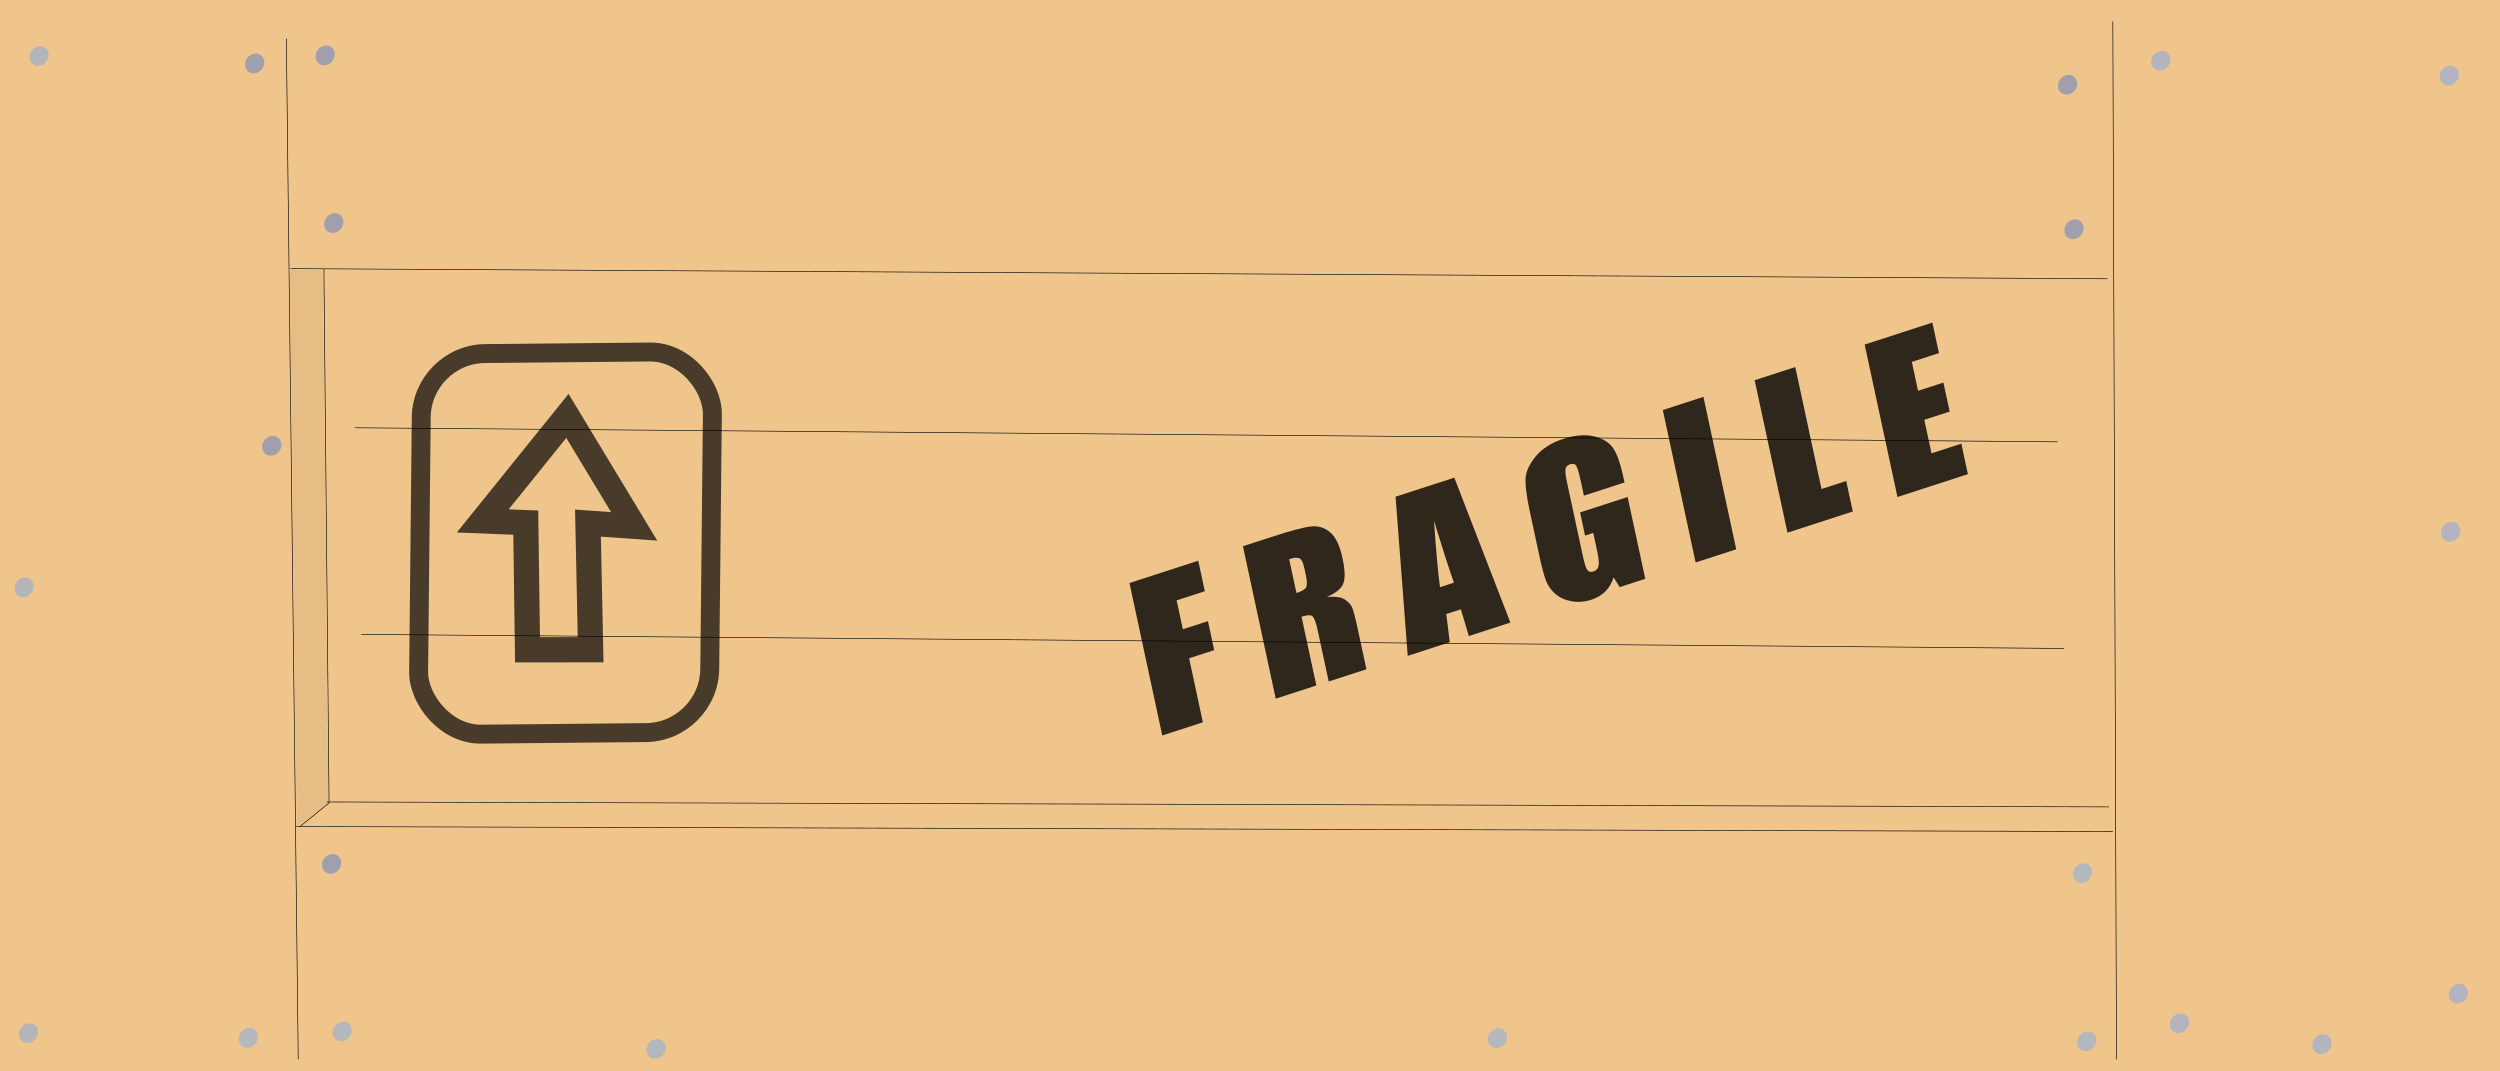 <?xml version="1.0" encoding="UTF-8" standalone="no"?>
<!-- Created with Inkscape (http://www.inkscape.org/) -->
<svg
   xmlns:dc="http://purl.org/dc/elements/1.1/"
   xmlns:cc="http://creativecommons.org/ns#"
   xmlns:rdf="http://www.w3.org/1999/02/22-rdf-syntax-ns#"
   xmlns:svg="http://www.w3.org/2000/svg"
   xmlns="http://www.w3.org/2000/svg"
   xmlns:sodipodi="http://sodipodi.sourceforge.net/DTD/sodipodi-0.dtd"
   xmlns:inkscape="http://www.inkscape.org/namespaces/inkscape"
   sodipodi:docname="wood_crate_2d.svg"
   inkscape:version="0.46"
   version="1.0"
   id="svg6686"
   height="169.809"
   width="396.222"
   sodipodi:version="0.32"
   inkscape:output_extension="org.inkscape.output.svg.inkscape">
  <defs
     id="defs6688">
    <inkscape:perspective
       sodipodi:type="inkscape:persp3d"
       inkscape:vp_x="0 : 526.18109 : 1"
       inkscape:vp_y="0 : 1000 : 0"
       inkscape:vp_z="744.09448 : 526.18109 : 1"
       inkscape:persp3d-origin="372.04724 : 350.78739 : 1"
       id="perspective6694" />
    <inkscape:perspective
       id="perspective7237"
       inkscape:persp3d-origin="0.5 : 0.33333333 : 1"
       inkscape:vp_z="1 : 0.5 : 1"
       inkscape:vp_y="0 : 1000 : 0"
       inkscape:vp_x="0 : 0.5 : 1"
       sodipodi:type="inkscape:persp3d" />
    <inkscape:perspective
       id="perspective7261"
       inkscape:persp3d-origin="0.5 : 0.33333333 : 1"
       inkscape:vp_z="1 : 0.5 : 1"
       inkscape:vp_y="0 : 1000 : 0"
       inkscape:vp_x="0 : 0.5 : 1"
       sodipodi:type="inkscape:persp3d" />
    <inkscape:perspective
       id="perspective7300"
       inkscape:persp3d-origin="0.5 : 0.33333333 : 1"
       inkscape:vp_z="1 : 0.5 : 1"
       inkscape:vp_y="0 : 1000 : 0"
       inkscape:vp_x="0 : 0.5 : 1"
       sodipodi:type="inkscape:persp3d" />
    <inkscape:perspective
       id="perspective7324"
       inkscape:persp3d-origin="0.5 : 0.33333333 : 1"
       inkscape:vp_z="1 : 0.5 : 1"
       inkscape:vp_y="0 : 1000 : 0"
       inkscape:vp_x="0 : 0.5 : 1"
       sodipodi:type="inkscape:persp3d" />
    <inkscape:perspective
       id="perspective7348"
       inkscape:persp3d-origin="0.5 : 0.33333333 : 1"
       inkscape:vp_z="1 : 0.5 : 1"
       inkscape:vp_y="0 : 1000 : 0"
       inkscape:vp_x="0 : 0.5 : 1"
       sodipodi:type="inkscape:persp3d" />
    <inkscape:perspective
       id="perspective7348-0"
       inkscape:persp3d-origin="0.5 : 0.33333333 : 1"
       inkscape:vp_z="1 : 0.5 : 1"
       inkscape:vp_y="0 : 1000 : 0"
       inkscape:vp_x="0 : 0.5 : 1"
       sodipodi:type="inkscape:persp3d" />
    <inkscape:perspective
       id="perspective7406"
       inkscape:persp3d-origin="0.5 : 0.33333333 : 1"
       inkscape:vp_z="1 : 0.5 : 1"
       inkscape:vp_y="0 : 1000 : 0"
       inkscape:vp_x="0 : 0.5 : 1"
       sodipodi:type="inkscape:persp3d" />
    <inkscape:perspective
       id="perspective7459"
       inkscape:persp3d-origin="0.5 : 0.33333333 : 1"
       inkscape:vp_z="1 : 0.5 : 1"
       inkscape:vp_y="0 : 1000 : 0"
       inkscape:vp_x="0 : 0.5 : 1"
       sodipodi:type="inkscape:persp3d" />
    <inkscape:perspective
       id="perspective7483"
       inkscape:persp3d-origin="0.5 : 0.33333333 : 1"
       inkscape:vp_z="1 : 0.5 : 1"
       inkscape:vp_y="0 : 1000 : 0"
       inkscape:vp_x="0 : 0.5 : 1"
       sodipodi:type="inkscape:persp3d" />
    <inkscape:perspective
       id="perspective7507"
       inkscape:persp3d-origin="0.5 : 0.33333333 : 1"
       inkscape:vp_z="1 : 0.5 : 1"
       inkscape:vp_y="0 : 1000 : 0"
       inkscape:vp_x="0 : 0.5 : 1"
       sodipodi:type="inkscape:persp3d" />
    <inkscape:perspective
       id="perspective7529"
       inkscape:persp3d-origin="0.5 : 0.33333333 : 1"
       inkscape:vp_z="1 : 0.5 : 1"
       inkscape:vp_y="0 : 1000 : 0"
       inkscape:vp_x="0 : 0.5 : 1"
       sodipodi:type="inkscape:persp3d" />
    <inkscape:perspective
       id="perspective7529-6"
       inkscape:persp3d-origin="0.5 : 0.33333333 : 1"
       inkscape:vp_z="1 : 0.5 : 1"
       inkscape:vp_y="0 : 1000 : 0"
       inkscape:vp_x="0 : 0.5 : 1"
       sodipodi:type="inkscape:persp3d" />
    <inkscape:perspective
       id="perspective7562"
       inkscape:persp3d-origin="0.5 : 0.33333333 : 1"
       inkscape:vp_z="1 : 0.5 : 1"
       inkscape:vp_y="0 : 1000 : 0"
       inkscape:vp_x="0 : 0.5 : 1"
       sodipodi:type="inkscape:persp3d" />
    <inkscape:perspective
       id="perspective7596"
       inkscape:persp3d-origin="0.5 : 0.33333333 : 1"
       inkscape:vp_z="1 : 0.5 : 1"
       inkscape:vp_y="0 : 1000 : 0"
       inkscape:vp_x="0 : 0.5 : 1"
       sodipodi:type="inkscape:persp3d" />
    <inkscape:perspective
       id="perspective7647"
       inkscape:persp3d-origin="0.5 : 0.33333333 : 1"
       inkscape:vp_z="1 : 0.5 : 1"
       inkscape:vp_y="0 : 1000 : 0"
       inkscape:vp_x="0 : 0.5 : 1"
       sodipodi:type="inkscape:persp3d" />
    <inkscape:perspective
       id="perspective7647-1"
       inkscape:persp3d-origin="0.5 : 0.33333333 : 1"
       inkscape:vp_z="1 : 0.5 : 1"
       inkscape:vp_y="0 : 1000 : 0"
       inkscape:vp_x="0 : 0.5 : 1"
       sodipodi:type="inkscape:persp3d" />
    <inkscape:perspective
       id="perspective7647-0"
       inkscape:persp3d-origin="0.5 : 0.33333333 : 1"
       inkscape:vp_z="1 : 0.5 : 1"
       inkscape:vp_y="0 : 1000 : 0"
       inkscape:vp_x="0 : 0.5 : 1"
       sodipodi:type="inkscape:persp3d" />
    <inkscape:perspective
       id="perspective7647-03"
       inkscape:persp3d-origin="0.5 : 0.33333333 : 1"
       inkscape:vp_z="1 : 0.5 : 1"
       inkscape:vp_y="0 : 1000 : 0"
       inkscape:vp_x="0 : 0.5 : 1"
       sodipodi:type="inkscape:persp3d" />
    <inkscape:perspective
       id="perspective7647-2"
       inkscape:persp3d-origin="0.5 : 0.33333333 : 1"
       inkscape:vp_z="1 : 0.5 : 1"
       inkscape:vp_y="0 : 1000 : 0"
       inkscape:vp_x="0 : 0.5 : 1"
       sodipodi:type="inkscape:persp3d" />
    <inkscape:perspective
       id="perspective7647-06"
       inkscape:persp3d-origin="0.5 : 0.33333333 : 1"
       inkscape:vp_z="1 : 0.5 : 1"
       inkscape:vp_y="0 : 1000 : 0"
       inkscape:vp_x="0 : 0.5 : 1"
       sodipodi:type="inkscape:persp3d" />
    <inkscape:perspective
       id="perspective7647-6"
       inkscape:persp3d-origin="0.5 : 0.33333333 : 1"
       inkscape:vp_z="1 : 0.5 : 1"
       inkscape:vp_y="0 : 1000 : 0"
       inkscape:vp_x="0 : 0.5 : 1"
       sodipodi:type="inkscape:persp3d" />
    <inkscape:perspective
       id="perspective7647-4"
       inkscape:persp3d-origin="0.5 : 0.33333333 : 1"
       inkscape:vp_z="1 : 0.5 : 1"
       inkscape:vp_y="0 : 1000 : 0"
       inkscape:vp_x="0 : 0.5 : 1"
       sodipodi:type="inkscape:persp3d" />
    <inkscape:perspective
       id="perspective7647-43"
       inkscape:persp3d-origin="0.5 : 0.33333333 : 1"
       inkscape:vp_z="1 : 0.5 : 1"
       inkscape:vp_y="0 : 1000 : 0"
       inkscape:vp_x="0 : 0.5 : 1"
       sodipodi:type="inkscape:persp3d" />
    <inkscape:perspective
       id="perspective7741"
       inkscape:persp3d-origin="0.5 : 0.33333333 : 1"
       inkscape:vp_z="1 : 0.5 : 1"
       inkscape:vp_y="0 : 1000 : 0"
       inkscape:vp_x="0 : 0.5 : 1"
       sodipodi:type="inkscape:persp3d" />
    <inkscape:perspective
       id="perspective7741-8"
       inkscape:persp3d-origin="0.5 : 0.33333333 : 1"
       inkscape:vp_z="1 : 0.5 : 1"
       inkscape:vp_y="0 : 1000 : 0"
       inkscape:vp_x="0 : 0.5 : 1"
       sodipodi:type="inkscape:persp3d" />
    <inkscape:perspective
       id="perspective7741-7"
       inkscape:persp3d-origin="0.5 : 0.33333333 : 1"
       inkscape:vp_z="1 : 0.5 : 1"
       inkscape:vp_y="0 : 1000 : 0"
       inkscape:vp_x="0 : 0.5 : 1"
       sodipodi:type="inkscape:persp3d" />
    <inkscape:perspective
       id="perspective7741-9"
       inkscape:persp3d-origin="0.5 : 0.33333333 : 1"
       inkscape:vp_z="1 : 0.5 : 1"
       inkscape:vp_y="0 : 1000 : 0"
       inkscape:vp_x="0 : 0.5 : 1"
       sodipodi:type="inkscape:persp3d" />
    <inkscape:perspective
       id="perspective7741-92"
       inkscape:persp3d-origin="0.5 : 0.33333333 : 1"
       inkscape:vp_z="1 : 0.5 : 1"
       inkscape:vp_y="0 : 1000 : 0"
       inkscape:vp_x="0 : 0.5 : 1"
       sodipodi:type="inkscape:persp3d" />
    <inkscape:perspective
       id="perspective7741-0"
       inkscape:persp3d-origin="0.5 : 0.33333333 : 1"
       inkscape:vp_z="1 : 0.5 : 1"
       inkscape:vp_y="0 : 1000 : 0"
       inkscape:vp_x="0 : 0.5 : 1"
       sodipodi:type="inkscape:persp3d" />
    <inkscape:perspective
       id="perspective7741-6"
       inkscape:persp3d-origin="0.5 : 0.33333333 : 1"
       inkscape:vp_z="1 : 0.5 : 1"
       inkscape:vp_y="0 : 1000 : 0"
       inkscape:vp_x="0 : 0.5 : 1"
       sodipodi:type="inkscape:persp3d" />
    <inkscape:perspective
       id="perspective7741-01"
       inkscape:persp3d-origin="0.5 : 0.33333333 : 1"
       inkscape:vp_z="1 : 0.5 : 1"
       inkscape:vp_y="0 : 1000 : 0"
       inkscape:vp_x="0 : 0.5 : 1"
       sodipodi:type="inkscape:persp3d" />
    <inkscape:perspective
       id="perspective7741-2"
       inkscape:persp3d-origin="0.5 : 0.33333333 : 1"
       inkscape:vp_z="1 : 0.5 : 1"
       inkscape:vp_y="0 : 1000 : 0"
       inkscape:vp_x="0 : 0.5 : 1"
       sodipodi:type="inkscape:persp3d" />
    <inkscape:perspective
       id="perspective7741-72"
       inkscape:persp3d-origin="0.5 : 0.33333333 : 1"
       inkscape:vp_z="1 : 0.5 : 1"
       inkscape:vp_y="0 : 1000 : 0"
       inkscape:vp_x="0 : 0.5 : 1"
       sodipodi:type="inkscape:persp3d" />
    <inkscape:perspective
       id="perspective7741-4"
       inkscape:persp3d-origin="0.5 : 0.33333333 : 1"
       inkscape:vp_z="1 : 0.5 : 1"
       inkscape:vp_y="0 : 1000 : 0"
       inkscape:vp_x="0 : 0.5 : 1"
       sodipodi:type="inkscape:persp3d" />
    <inkscape:perspective
       id="perspective7741-5"
       inkscape:persp3d-origin="0.5 : 0.33333333 : 1"
       inkscape:vp_z="1 : 0.5 : 1"
       inkscape:vp_y="0 : 1000 : 0"
       inkscape:vp_x="0 : 0.5 : 1"
       sodipodi:type="inkscape:persp3d" />
    <inkscape:perspective
       id="perspective7741-95"
       inkscape:persp3d-origin="0.5 : 0.33333333 : 1"
       inkscape:vp_z="1 : 0.5 : 1"
       inkscape:vp_y="0 : 1000 : 0"
       inkscape:vp_x="0 : 0.5 : 1"
       sodipodi:type="inkscape:persp3d" />
    <inkscape:perspective
       id="perspective7741-721"
       inkscape:persp3d-origin="0.5 : 0.33333333 : 1"
       inkscape:vp_z="1 : 0.5 : 1"
       inkscape:vp_y="0 : 1000 : 0"
       inkscape:vp_x="0 : 0.5 : 1"
       sodipodi:type="inkscape:persp3d" />
    <inkscape:perspective
       id="perspective7741-1"
       inkscape:persp3d-origin="0.5 : 0.33333333 : 1"
       inkscape:vp_z="1 : 0.5 : 1"
       inkscape:vp_y="0 : 1000 : 0"
       inkscape:vp_x="0 : 0.5 : 1"
       sodipodi:type="inkscape:persp3d" />
    <inkscape:perspective
       id="perspective7741-3"
       inkscape:persp3d-origin="0.5 : 0.33333333 : 1"
       inkscape:vp_z="1 : 0.5 : 1"
       inkscape:vp_y="0 : 1000 : 0"
       inkscape:vp_x="0 : 0.5 : 1"
       sodipodi:type="inkscape:persp3d" />
    <inkscape:perspective
       id="perspective7741-70"
       inkscape:persp3d-origin="0.5 : 0.33333333 : 1"
       inkscape:vp_z="1 : 0.5 : 1"
       inkscape:vp_y="0 : 1000 : 0"
       inkscape:vp_x="0 : 0.5 : 1"
       sodipodi:type="inkscape:persp3d" />
    <inkscape:perspective
       id="perspective7741-45"
       inkscape:persp3d-origin="0.5 : 0.33333333 : 1"
       inkscape:vp_z="1 : 0.5 : 1"
       inkscape:vp_y="0 : 1000 : 0"
       inkscape:vp_x="0 : 0.5 : 1"
       sodipodi:type="inkscape:persp3d" />
    <inkscape:perspective
       id="perspective7741-80"
       inkscape:persp3d-origin="0.5 : 0.33333333 : 1"
       inkscape:vp_z="1 : 0.5 : 1"
       inkscape:vp_y="0 : 1000 : 0"
       inkscape:vp_x="0 : 0.5 : 1"
       sodipodi:type="inkscape:persp3d" />
    <inkscape:perspective
       id="perspective7741-47"
       inkscape:persp3d-origin="0.5 : 0.33333333 : 1"
       inkscape:vp_z="1 : 0.5 : 1"
       inkscape:vp_y="0 : 1000 : 0"
       inkscape:vp_x="0 : 0.5 : 1"
       sodipodi:type="inkscape:persp3d" />
    <inkscape:perspective
       id="perspective7741-63"
       inkscape:persp3d-origin="0.5 : 0.33333333 : 1"
       inkscape:vp_z="1 : 0.5 : 1"
       inkscape:vp_y="0 : 1000 : 0"
       inkscape:vp_x="0 : 0.5 : 1"
       sodipodi:type="inkscape:persp3d" />
    <inkscape:perspective
       id="perspective7741-82"
       inkscape:persp3d-origin="0.5 : 0.33333333 : 1"
       inkscape:vp_z="1 : 0.5 : 1"
       inkscape:vp_y="0 : 1000 : 0"
       inkscape:vp_x="0 : 0.5 : 1"
       sodipodi:type="inkscape:persp3d" />
    <inkscape:perspective
       id="perspective7741-55"
       inkscape:persp3d-origin="0.5 : 0.33333333 : 1"
       inkscape:vp_z="1 : 0.5 : 1"
       inkscape:vp_y="0 : 1000 : 0"
       inkscape:vp_x="0 : 0.5 : 1"
       sodipodi:type="inkscape:persp3d" />
    <inkscape:perspective
       id="perspective7741-06"
       inkscape:persp3d-origin="0.5 : 0.33333333 : 1"
       inkscape:vp_z="1 : 0.5 : 1"
       inkscape:vp_y="0 : 1000 : 0"
       inkscape:vp_x="0 : 0.5 : 1"
       sodipodi:type="inkscape:persp3d" />
    <inkscape:perspective
       id="perspective7970"
       inkscape:persp3d-origin="0.5 : 0.33333333 : 1"
       inkscape:vp_z="1 : 0.5 : 1"
       inkscape:vp_y="0 : 1000 : 0"
       inkscape:vp_x="0 : 0.5 : 1"
       sodipodi:type="inkscape:persp3d" />
    <inkscape:perspective
       id="perspective7970-8"
       inkscape:persp3d-origin="0.5 : 0.33333333 : 1"
       inkscape:vp_z="1 : 0.5 : 1"
       inkscape:vp_y="0 : 1000 : 0"
       inkscape:vp_x="0 : 0.5 : 1"
       sodipodi:type="inkscape:persp3d" />
    <inkscape:perspective
       id="perspective8001"
       inkscape:persp3d-origin="0.5 : 0.33333333 : 1"
       inkscape:vp_z="1 : 0.5 : 1"
       inkscape:vp_y="0 : 1000 : 0"
       inkscape:vp_x="0 : 0.5 : 1"
       sodipodi:type="inkscape:persp3d" />
    <inkscape:perspective
       id="perspective8001-6"
       inkscape:persp3d-origin="0.5 : 0.33333333 : 1"
       inkscape:vp_z="1 : 0.5 : 1"
       inkscape:vp_y="0 : 1000 : 0"
       inkscape:vp_x="0 : 0.5 : 1"
       sodipodi:type="inkscape:persp3d" />
    <inkscape:perspective
       id="perspective8001-4"
       inkscape:persp3d-origin="0.5 : 0.33333333 : 1"
       inkscape:vp_z="1 : 0.5 : 1"
       inkscape:vp_y="0 : 1000 : 0"
       inkscape:vp_x="0 : 0.5 : 1"
       sodipodi:type="inkscape:persp3d" />
    <inkscape:perspective
       id="perspective8001-48"
       inkscape:persp3d-origin="0.5 : 0.33333333 : 1"
       inkscape:vp_z="1 : 0.5 : 1"
       inkscape:vp_y="0 : 1000 : 0"
       inkscape:vp_x="0 : 0.5 : 1"
       sodipodi:type="inkscape:persp3d" />
    <inkscape:perspective
       id="perspective8001-46"
       inkscape:persp3d-origin="0.5 : 0.33333333 : 1"
       inkscape:vp_z="1 : 0.5 : 1"
       inkscape:vp_y="0 : 1000 : 0"
       inkscape:vp_x="0 : 0.5 : 1"
       sodipodi:type="inkscape:persp3d" />
    <inkscape:perspective
       id="perspective8001-47"
       inkscape:persp3d-origin="0.5 : 0.33333333 : 1"
       inkscape:vp_z="1 : 0.5 : 1"
       inkscape:vp_y="0 : 1000 : 0"
       inkscape:vp_x="0 : 0.5 : 1"
       sodipodi:type="inkscape:persp3d" />
    <inkscape:perspective
       id="perspective8001-1"
       inkscape:persp3d-origin="0.5 : 0.33333333 : 1"
       inkscape:vp_z="1 : 0.5 : 1"
       inkscape:vp_y="0 : 1000 : 0"
       inkscape:vp_x="0 : 0.5 : 1"
       sodipodi:type="inkscape:persp3d" />
    <inkscape:perspective
       id="perspective8001-49"
       inkscape:persp3d-origin="0.5 : 0.33333333 : 1"
       inkscape:vp_z="1 : 0.5 : 1"
       inkscape:vp_y="0 : 1000 : 0"
       inkscape:vp_x="0 : 0.5 : 1"
       sodipodi:type="inkscape:persp3d" />
    <inkscape:perspective
       id="perspective8001-478"
       inkscape:persp3d-origin="0.5 : 0.33333333 : 1"
       inkscape:vp_z="1 : 0.5 : 1"
       inkscape:vp_y="0 : 1000 : 0"
       inkscape:vp_x="0 : 0.5 : 1"
       sodipodi:type="inkscape:persp3d" />
    <inkscape:perspective
       id="perspective8001-3"
       inkscape:persp3d-origin="0.5 : 0.33333333 : 1"
       inkscape:vp_z="1 : 0.5 : 1"
       inkscape:vp_y="0 : 1000 : 0"
       inkscape:vp_x="0 : 0.5 : 1"
       sodipodi:type="inkscape:persp3d" />
    <inkscape:perspective
       id="perspective8001-497"
       inkscape:persp3d-origin="0.5 : 0.33333333 : 1"
       inkscape:vp_z="1 : 0.5 : 1"
       inkscape:vp_y="0 : 1000 : 0"
       inkscape:vp_x="0 : 0.5 : 1"
       sodipodi:type="inkscape:persp3d" />
    <inkscape:perspective
       id="perspective8001-7"
       inkscape:persp3d-origin="0.5 : 0.33333333 : 1"
       inkscape:vp_z="1 : 0.5 : 1"
       inkscape:vp_y="0 : 1000 : 0"
       inkscape:vp_x="0 : 0.5 : 1"
       sodipodi:type="inkscape:persp3d" />
    <inkscape:perspective
       id="perspective8001-76"
       inkscape:persp3d-origin="0.5 : 0.33333333 : 1"
       inkscape:vp_z="1 : 0.5 : 1"
       inkscape:vp_y="0 : 1000 : 0"
       inkscape:vp_x="0 : 0.5 : 1"
       sodipodi:type="inkscape:persp3d" />
    <inkscape:perspective
       id="perspective8001-30"
       inkscape:persp3d-origin="0.5 : 0.33333333 : 1"
       inkscape:vp_z="1 : 0.5 : 1"
       inkscape:vp_y="0 : 1000 : 0"
       inkscape:vp_x="0 : 0.5 : 1"
       sodipodi:type="inkscape:persp3d" />
    <inkscape:perspective
       id="perspective8001-0"
       inkscape:persp3d-origin="0.5 : 0.33333333 : 1"
       inkscape:vp_z="1 : 0.5 : 1"
       inkscape:vp_y="0 : 1000 : 0"
       inkscape:vp_x="0 : 0.5 : 1"
       sodipodi:type="inkscape:persp3d" />
    <inkscape:perspective
       id="perspective8001-5"
       inkscape:persp3d-origin="0.5 : 0.33333333 : 1"
       inkscape:vp_z="1 : 0.5 : 1"
       inkscape:vp_y="0 : 1000 : 0"
       inkscape:vp_x="0 : 0.5 : 1"
       sodipodi:type="inkscape:persp3d" />
    <inkscape:perspective
       id="perspective8160"
       inkscape:persp3d-origin="0.5 : 0.33333333 : 1"
       inkscape:vp_z="1 : 0.5 : 1"
       inkscape:vp_y="0 : 1000 : 0"
       inkscape:vp_x="0 : 0.5 : 1"
       sodipodi:type="inkscape:persp3d" />
    <inkscape:perspective
       id="perspective8683"
       inkscape:persp3d-origin="0.5 : 0.33333333 : 1"
       inkscape:vp_z="1 : 0.5 : 1"
       inkscape:vp_y="0 : 1000 : 0"
       inkscape:vp_x="0 : 0.5 : 1"
       sodipodi:type="inkscape:persp3d" />
    <inkscape:perspective
       id="perspective8708"
       inkscape:persp3d-origin="0.5 : 0.33333333 : 1"
       inkscape:vp_z="1 : 0.5 : 1"
       inkscape:vp_y="0 : 1000 : 0"
       inkscape:vp_x="0 : 0.5 : 1"
       sodipodi:type="inkscape:persp3d" />
    <inkscape:perspective
       id="perspective8708-9"
       inkscape:persp3d-origin="0.5 : 0.33333333 : 1"
       inkscape:vp_z="1 : 0.5 : 1"
       inkscape:vp_y="0 : 1000 : 0"
       inkscape:vp_x="0 : 0.5 : 1"
       sodipodi:type="inkscape:persp3d" />
  </defs>
  <sodipodi:namedview
     id="base"
     pagecolor="#ffffff"
     bordercolor="#666666"
     borderopacity="1.0"
     inkscape:pageopacity="0.0"
     inkscape:pageshadow="2"
     inkscape:zoom="1.5016845"
     inkscape:cx="329.29688"
     inkscape:cy="155.48394"
     inkscape:document-units="px"
     inkscape:current-layer="svg6686"
     showgrid="false"
     inkscape:window-width="1272"
     inkscape:window-height="783"
     inkscape:window-x="0"
     inkscape:window-y="0"
     inkscape:window-maximized="1"
     showguides="true"
     inkscape:guide-bbox="true" />
  <g
     inkscape:label="Layer 1"
     inkscape:groupmode="layer"
     id="layer1"
     transform="translate(-57.269,-267.91)" />
  <g
     inkscape:groupmode="layer"
     id="layer2"
     inkscape:label="writing"
     transform="translate(-3.144,-117.793)" />
  <rect
     style="fill:#f0c58c;fill-opacity:1;fill-rule:nonzero;stroke:none;stroke-width:0.1;marker:none;visibility:visible;display:inline;overflow:visible"
     id="rect7449"
     width="396.222"
     height="169.809"
     x="0"
     y="0" />
  <path
     style="fill:none;stroke:#000000;stroke-width:0.1;stroke-linecap:butt;stroke-linejoin:miter;stroke-miterlimit:4;stroke-dasharray:none;stroke-opacity:1"
     d="M 334.859,3.403 L 335.441,167.92"
     id="path7473-9"
     sodipodi:nodetypes="cc" />
  <path
     style="fill:none;stroke:#000000;stroke-width:0.1;stroke-linecap:butt;stroke-linejoin:miter;stroke-miterlimit:4;stroke-dasharray:none;stroke-opacity:1"
     d="M 45.382,6.127 L 47.265,167.893"
     id="path7473-2" />
  <path
     style="fill:none;stroke:#000000;stroke-width:0.1;stroke-linecap:butt;stroke-linejoin:miter;stroke-miterlimit:4;stroke-dasharray:none;stroke-opacity:1"
     d="M 46.041,42.576 L 333.999,44.182"
     id="path7552"
     sodipodi:nodetypes="cc" />
  <path
     style="fill:none;stroke:#000000;stroke-width:0.1;stroke-linecap:butt;stroke-linejoin:miter;stroke-miterlimit:4;stroke-dasharray:none;stroke-opacity:1"
     d="M 46.92,131 L 334.878,131.79"
     id="path7552-7"
     sodipodi:nodetypes="cc" />
  <path
     style="fill:none;stroke:#000000;stroke-width:0.1;stroke-linecap:butt;stroke-linejoin:miter;stroke-miterlimit:4;stroke-dasharray:none;stroke-opacity:1"
     d="M 51.335,42.634 L 52.151,127.26 L 47.456,131.063"
     id="path7580" />
  <path
     style="fill:#e5bd85;fill-opacity:1;fill-rule:nonzero;stroke:none;stroke-width:0.1;marker:none;visibility:visible;display:inline;overflow:visible"
     d="M 46.516,88.34 C 46.266,64.931 46.027,45.089 45.985,44.248 L 45.908,42.718 L 48.423,42.744 C 49.805,42.759 50.991,42.819 51.057,42.879 C 51.149,42.962 51.975,116.293 51.986,125.335 L 51.988,127.179 L 49.727,129.013 C 48.484,130.021 47.355,130.859 47.218,130.875 C 47.025,130.897 46.868,121.392 46.516,88.34 L 46.516,88.34 z"
     id="path7582" />
  <path
     style="fill:none;stroke:#000000;stroke-width:0.1;stroke-linecap:butt;stroke-linejoin:miter;stroke-miterlimit:4;stroke-dasharray:none;stroke-opacity:1"
     d="M 51.743,127.102 L 334.276,127.884"
     id="path7584" />
  <path
     style="fill:none;stroke:#000000;stroke-width:0.1;stroke-linecap:butt;stroke-linejoin:miter;stroke-miterlimit:4;stroke-dasharray:none;stroke-opacity:1"
     d="M 56.234,67.796 L 326.11,70.024"
     id="path7586" />
  <path
     style="fill:none;stroke:#000000;stroke-width:0.1;stroke-linecap:butt;stroke-linejoin:miter;stroke-miterlimit:4;stroke-dasharray:none;stroke-opacity:1"
     d="M 57.255,100.546 L 327.131,102.774"
     id="path7586-6" />
  <path
     sodipodi:type="arc"
     style="fill:#b3b4c0;fill-opacity:1;fill-rule:nonzero;stroke:none;stroke-width:0.1;marker:none;visibility:visible;display:inline;overflow:visible"
     id="path7624"
     sodipodi:cx="399.5513"
     sodipodi:cy="293.88062"
     sodipodi:rx="1.9977566"
     sodipodi:ry="1.9977566"
     d="M 401.549,293.881 A 1.998,1.998 0 1 1 397.554,293.881 A 1.998,1.998 0 1 1 401.549,293.881 z"
     transform="matrix(0.76,-8.6807189e-2,0,0.76,38.798,-179.043)" />
  <path
     sodipodi:type="arc"
     style="fill:#b3b4c0;fill-opacity:1;fill-rule:nonzero;stroke:none;stroke-width:0.1;marker:none;visibility:visible;display:inline;overflow:visible"
     id="path7624-6"
     sodipodi:cx="399.5513"
     sodipodi:cy="293.88062"
     sodipodi:rx="1.9977566"
     sodipodi:ry="1.9977566"
     d="M 401.549,293.881 A 1.998,1.998 0 1 1 397.554,293.881 A 1.998,1.998 0 1 1 401.549,293.881 z"
     transform="matrix(0.76,-8.6807189e-2,0,0.76,84.517,-176.67)" />
  <path
     sodipodi:type="arc"
     style="fill:#b3b4c0;fill-opacity:1;fill-rule:nonzero;stroke:none;stroke-width:0.1;marker:none;visibility:visible;display:inline;overflow:visible"
     id="path7624-0"
     sodipodi:cx="399.5513"
     sodipodi:cy="293.88062"
     sodipodi:rx="1.9977566"
     sodipodi:ry="1.9977566"
     d="M 401.549,293.881 A 1.998,1.998 0 1 1 397.554,293.881 A 1.998,1.998 0 1 1 401.549,293.881 z"
     transform="matrix(0.76,-8.6807189e-2,0,0.76,41.767,-26.483)" />
  <path
     sodipodi:type="arc"
     style="fill:#b3b4c0;fill-opacity:1;fill-rule:nonzero;stroke:none;stroke-width:0.1;marker:none;visibility:visible;display:inline;overflow:visible"
     id="path7624-5"
     sodipodi:cx="399.5513"
     sodipodi:cy="293.88062"
     sodipodi:rx="1.9977566"
     sodipodi:ry="1.9977566"
     d="M 401.549,293.881 A 1.998,1.998 0 1 1 397.554,293.881 A 1.998,1.998 0 1 1 401.549,293.881 z"
     transform="matrix(0.76,-8.6807189e-2,0,0.76,64.343,-23.179)" />
  <path
     sodipodi:type="arc"
     style="fill:#b3b4c0;fill-opacity:1;fill-rule:nonzero;stroke:none;stroke-width:0.1;marker:none;visibility:visible;display:inline;overflow:visible"
     id="path7624-4"
     sodipodi:cx="399.5513"
     sodipodi:cy="293.88062"
     sodipodi:rx="1.9977566"
     sodipodi:ry="1.9977566"
     d="M 401.549,293.881 A 1.998,1.998 0 1 1 397.554,293.881 A 1.998,1.998 0 1 1 401.549,293.881 z"
     transform="matrix(0.76,-8.6807189e-2,0,0.76,85.958,-31.173)" />
  <path
     sodipodi:type="arc"
     style="fill:#b3b4c0;fill-opacity:1;fill-rule:nonzero;stroke:none;stroke-width:0.1;marker:none;visibility:visible;display:inline;overflow:visible"
     id="path7624-1"
     sodipodi:cx="399.5513"
     sodipodi:cy="293.88062"
     sodipodi:rx="1.9977566"
     sodipodi:ry="1.9977566"
     d="M 401.549,293.881 A 1.998,1.998 0 1 1 397.554,293.881 A 1.998,1.998 0 1 1 401.549,293.881 z"
     transform="matrix(0.76,-8.6807189e-2,0,0.76,84.746,-104.384)" />
  <path
     sodipodi:type="arc"
     style="fill:#b3b5bb;fill-opacity:1;fill-rule:nonzero;stroke:none;stroke-width:0.1;marker:none;visibility:visible;display:inline;overflow:visible"
     id="path7624-4-86"
     sodipodi:cx="399.5513"
     sodipodi:cy="293.88062"
     sodipodi:rx="1.9977566"
     sodipodi:ry="1.9977566"
     d="M 401.549,293.881 A 1.998,1.998 0 1 1 397.554,293.881 A 1.998,1.998 0 1 1 401.549,293.881 z"
     transform="matrix(0.76,-8.6807189e-2,0,0.76,-297.469,-179.781)" />
  <path
     sodipodi:type="arc"
     style="fill:#b3b5bb;fill-opacity:1;fill-rule:nonzero;stroke:none;stroke-width:0.1;marker:none;visibility:visible;display:inline;overflow:visible"
     id="path7624-4-0"
     sodipodi:cx="399.5513"
     sodipodi:cy="293.88062"
     sodipodi:rx="1.9977566"
     sodipodi:ry="1.9977566"
     d="M 401.549,293.881 A 1.998,1.998 0 1 1 397.554,293.881 A 1.998,1.998 0 1 1 401.549,293.881 z"
     transform="matrix(0.76,-8.6807189e-2,0,0.76,-299.838,-95.583)" />
  <path
     sodipodi:type="arc"
     style="fill:#b3b5bb;fill-opacity:1;fill-rule:nonzero;stroke:none;stroke-width:0.1;marker:none;visibility:visible;display:inline;overflow:visible"
     id="path7624-4-2"
     sodipodi:cx="399.5513"
     sodipodi:cy="293.88062"
     sodipodi:rx="1.9977566"
     sodipodi:ry="1.9977566"
     d="M 401.549,293.881 A 1.998,1.998 0 1 1 397.554,293.881 A 1.998,1.998 0 1 1 401.549,293.881 z"
     transform="matrix(0.76,-8.6807189e-2,0,0.76,-299.161,-24.931)" />
  <path
     sodipodi:type="arc"
     style="fill:#b4b8bc;fill-opacity:1;fill-rule:nonzero;stroke:none;stroke-width:0.1;marker:none;visibility:visible;display:inline;overflow:visible"
     id="path7624-4-4"
     sodipodi:cx="399.5513"
     sodipodi:cy="293.88062"
     sodipodi:rx="1.9977566"
     sodipodi:ry="1.9977566"
     d="M 401.549,293.881 A 1.998,1.998 0 1 1 397.554,293.881 A 1.998,1.998 0 1 1 401.549,293.881 z"
     transform="matrix(0.76,-8.6807189e-2,0,0.76,-264.304,-24.177)" />
  <path
     sodipodi:type="arc"
     style="fill:#a19fae;fill-opacity:1;fill-rule:nonzero;stroke:none;stroke-width:0.1;marker:none;visibility:visible;display:inline;overflow:visible"
     id="path7624-4-3"
     sodipodi:cx="399.5513"
     sodipodi:cy="293.88062"
     sodipodi:rx="1.9977566"
     sodipodi:ry="1.9977566"
     d="M 401.549,293.881 A 1.998,1.998 0 1 1 397.554,293.881 A 1.998,1.998 0 1 1 401.549,293.881 z"
     transform="matrix(0.76,-8.6807189e-2,0,0.76,-260.582,-118.006)" />
  <path
     sodipodi:type="arc"
     style="fill:#a19fae;fill-opacity:1;fill-rule:nonzero;stroke:none;stroke-width:0.1;marker:none;visibility:visible;display:inline;overflow:visible"
     id="path7624-4-9"
     sodipodi:cx="399.5513"
     sodipodi:cy="293.88062"
     sodipodi:rx="1.9977566"
     sodipodi:ry="1.9977566"
     d="M 401.549,293.881 A 1.998,1.998 0 1 1 397.554,293.881 A 1.998,1.998 0 1 1 401.549,293.881 z"
     transform="matrix(0.76,-8.6807189e-2,0,0.76,-263.289,-178.611)" />
  <path
     sodipodi:type="arc"
     style="fill:#a19fae;fill-opacity:1;fill-rule:nonzero;stroke:none;stroke-width:0.1;marker:none;visibility:visible;display:inline;overflow:visible"
     id="path7624-4-47"
     sodipodi:cx="399.5513"
     sodipodi:cy="293.88062"
     sodipodi:rx="1.9977566"
     sodipodi:ry="1.9977566"
     d="M 401.549,293.881 A 1.998,1.998 0 1 1 397.554,293.881 A 1.998,1.998 0 1 1 401.549,293.881 z"
     transform="matrix(0.76,-8.6807189e-2,0,0.76,-252.121,-179.888)" />
  <path
     sodipodi:type="arc"
     style="fill:#a19fae;fill-opacity:1;fill-rule:nonzero;stroke:none;stroke-width:0.1;marker:none;visibility:visible;display:inline;overflow:visible"
     id="path7624-4-31"
     sodipodi:cx="399.5513"
     sodipodi:cy="293.88062"
     sodipodi:rx="1.9977566"
     sodipodi:ry="1.9977566"
     d="M 401.549,293.881 A 1.998,1.998 0 1 1 397.554,293.881 A 1.998,1.998 0 1 1 401.549,293.881 z"
     transform="matrix(0.76,-8.6807189e-2,0,0.76,-250.768,-153.307)" />
  <path
     sodipodi:type="arc"
     style="fill:#a19fae;fill-opacity:1;fill-rule:nonzero;stroke:none;stroke-width:0.1;marker:none;visibility:visible;display:inline;overflow:visible"
     id="path7624-4-825"
     sodipodi:cx="399.5513"
     sodipodi:cy="293.88062"
     sodipodi:rx="1.9977566"
     sodipodi:ry="1.9977566"
     d="M 401.549,293.881 A 1.998,1.998 0 1 1 397.554,293.881 A 1.998,1.998 0 1 1 401.549,293.881 z"
     transform="matrix(0.76,-8.6807189e-2,0,0.76,-251.106,-51.744)" />
  <path
     sodipodi:type="arc"
     style="fill:#b4b8bc;fill-opacity:1;fill-rule:nonzero;stroke:none;stroke-width:0.1;marker:none;visibility:visible;display:inline;overflow:visible"
     id="path7624-4-88"
     sodipodi:cx="399.5513"
     sodipodi:cy="293.88062"
     sodipodi:rx="1.9977566"
     sodipodi:ry="1.9977566"
     d="M 401.549,293.881 A 1.998,1.998 0 1 1 397.554,293.881 A 1.998,1.998 0 1 1 401.549,293.881 z"
     transform="matrix(0.76,-8.6807189e-2,0,0.76,-249.414,-25.202)" />
  <path
     sodipodi:type="arc"
     style="fill:#a19fae;fill-opacity:1;fill-rule:nonzero;stroke:none;stroke-width:0.1;marker:none;visibility:visible;display:inline;overflow:visible"
     id="path7624-4-18"
     sodipodi:cx="399.5513"
     sodipodi:cy="293.88062"
     sodipodi:rx="1.9977566"
     sodipodi:ry="1.9977566"
     d="M 401.549,293.881 A 1.998,1.998 0 1 1 397.554,293.881 A 1.998,1.998 0 1 1 401.549,293.881 z"
     transform="matrix(0.76,-8.6807189e-2,0,0.76,24.028,-175.237)" />
  <path
     sodipodi:type="arc"
     style="fill:#a19fae;fill-opacity:1;fill-rule:nonzero;stroke:none;stroke-width:0.1;marker:none;visibility:visible;display:inline;overflow:visible"
     id="path7624-4-10"
     sodipodi:cx="399.5513"
     sodipodi:cy="293.88062"
     sodipodi:rx="1.9977566"
     sodipodi:ry="1.9977566"
     d="M 401.549,293.881 A 1.998,1.998 0 1 1 397.554,293.881 A 1.998,1.998 0 1 1 401.549,293.881 z"
     transform="matrix(0.76,-8.6807189e-2,0,0.76,25.043,-152.341)" />
  <path
     sodipodi:type="arc"
     style="fill:#b4b8bc;fill-opacity:1;fill-rule:nonzero;stroke:none;stroke-width:0.1;marker:none;visibility:visible;display:inline;overflow:visible"
     id="path7624-4-69"
     sodipodi:cx="399.5513"
     sodipodi:cy="293.88062"
     sodipodi:rx="1.9977566"
     sodipodi:ry="1.9977566"
     d="M 401.549,293.881 A 1.998,1.998 0 1 1 397.554,293.881 A 1.998,1.998 0 1 1 401.549,293.881 z"
     transform="matrix(0.76,-8.6807189e-2,0,0.76,26.397,-50.293)" />
  <path
     sodipodi:type="arc"
     style="fill:#b4b8bc;fill-opacity:1;fill-rule:nonzero;stroke:none;stroke-width:0.1;marker:none;visibility:visible;display:inline;overflow:visible"
     id="path7624-4-95"
     sodipodi:cx="399.5513"
     sodipodi:cy="293.88062"
     sodipodi:rx="1.9977566"
     sodipodi:ry="1.9977566"
     d="M 401.549,293.881 A 1.998,1.998 0 1 1 397.554,293.881 A 1.998,1.998 0 1 1 401.549,293.881 z"
     transform="matrix(0.76,-8.6807189e-2,0,0.76,27.073,-23.636)" />
  <path
     sodipodi:type="arc"
     style="fill:#b4b8bc;fill-opacity:1;fill-rule:nonzero;stroke:none;stroke-width:0.1;marker:none;visibility:visible;display:inline;overflow:visible"
     id="path7624-4-05"
     sodipodi:cx="399.5513"
     sodipodi:cy="293.88062"
     sodipodi:rx="1.9977566"
     sodipodi:ry="1.9977566"
     d="M 401.549,293.881 A 1.998,1.998 0 1 1 397.554,293.881 A 1.998,1.998 0 1 1 401.549,293.881 z"
     transform="matrix(0.76,-8.6807189e-2,0,0.76,-66.33,-24.129)" />
  <path
     sodipodi:type="arc"
     style="fill:#b4b8bc;fill-opacity:1;fill-rule:nonzero;stroke:none;stroke-width:0.1;marker:none;visibility:visible;display:inline;overflow:visible"
     id="path7624-4-693"
     sodipodi:cx="399.5513"
     sodipodi:cy="293.88062"
     sodipodi:rx="1.9977566"
     sodipodi:ry="1.9977566"
     d="M 401.549,293.881 A 1.998,1.998 0 1 1 397.554,293.881 A 1.998,1.998 0 1 1 401.549,293.881 z"
     transform="matrix(0.76,-8.6807189e-2,0,0.76,-199.666,-22.427)" />
  <path
     id="path8654"
     style="font-size:32px;font-style:normal;font-variant:normal;font-weight:bold;font-stretch:normal;opacity:0.8;fill:#000000;fill-opacity:1;stroke:none;font-family:Impact"
     d="M 179.006,92.402 L 189.909,88.865 L 190.949,93.701 L 186.484,95.149 L 187.471,99.731 L 191.446,98.441 L 192.436,103.038 L 188.46,104.327 L 190.644,114.476 L 184.207,116.564 L 179.006,92.402" />
  <path
     id="path8656"
     style="font-size:32px;font-style:normal;font-variant:normal;font-weight:bold;font-stretch:normal;opacity:0.8;fill:#000000;fill-opacity:1;stroke:none;font-family:Impact"
     d="M 196.989,86.569 L 201.545,85.091 C 204.583,84.105 206.662,83.554 207.782,83.435 C 208.911,83.313 209.914,83.616 210.791,84.343 C 211.675,85.057 212.339,86.444 212.782,88.503 C 213.187,90.383 213.219,91.725 212.879,92.527 C 212.539,93.329 211.68,94.023 210.301,94.609 C 211.642,94.504 212.587,94.639 213.137,95.014 C 213.686,95.389 214.059,95.779 214.255,96.184 C 214.46,96.575 214.772,97.746 215.191,99.696 L 216.563,106.069 L 210.584,108.008 L 208.856,99.979 C 208.578,98.685 208.298,97.919 208.018,97.68 C 207.747,97.438 207.169,97.461 206.282,97.748 L 208.627,108.643 L 202.189,110.731 L 196.989,86.569 M 204.316,88.615 L 205.472,93.987 C 206.196,93.753 206.68,93.494 206.925,93.213 C 207.178,92.918 207.19,92.238 206.961,91.174 L 206.675,89.845 C 206.51,89.079 206.259,88.623 205.922,88.477 C 205.596,88.327 205.06,88.373 204.316,88.615" />
  <path
     id="path8658"
     style="font-size:32px;font-style:normal;font-variant:normal;font-weight:bold;font-stretch:normal;opacity:0.8;fill:#000000;fill-opacity:1;stroke:none;font-family:Impact"
     d="M 230.492,75.702 L 239.378,98.668 L 232.787,100.806 L 231.531,96.567 L 229.222,97.316 L 229.775,101.783 L 223.108,103.946 L 221.179,78.722 L 230.492,75.702 M 230.426,92.344 C 229.511,89.713 228.457,86.441 227.266,82.528 C 227.607,87.356 227.926,90.866 228.224,93.058 L 230.426,92.344" />
  <path
     id="path8660"
     style="font-size:32px;font-style:normal;font-variant:normal;font-weight:bold;font-stretch:normal;opacity:0.8;fill:#000000;fill-opacity:1;stroke:none;font-family:Impact"
     d="M 257.468,76.467 L 251.031,78.555 L 250.559,76.361 C 250.261,74.978 250.013,74.133 249.816,73.824 C 249.619,73.516 249.291,73.436 248.832,73.585 C 248.435,73.714 248.197,73.95 248.118,74.295 C 248.04,74.64 248.133,75.429 248.399,76.663 L 250.895,88.259 C 251.128,89.343 251.354,90.037 251.571,90.339 C 251.787,90.631 252.109,90.707 252.537,90.568 C 253.006,90.416 253.28,90.12 253.36,89.679 C 253.449,89.234 253.373,88.45 253.131,87.326 L 252.515,84.46 L 251.215,84.882 L 250.425,81.211 L 257.963,78.765 L 260.755,91.735 L 256.703,93.049 L 255.734,91.511 C 255.456,92.4 255.021,93.142 254.43,93.738 C 253.846,94.321 253.101,94.76 252.194,95.054 C 251.113,95.405 250.044,95.48 248.987,95.28 C 247.938,95.067 247.087,94.662 246.435,94.064 C 245.783,93.467 245.307,92.775 245.007,91.989 C 244.705,91.193 244.375,89.964 244.017,88.302 L 242.472,81.124 C 241.975,78.816 241.742,77.098 241.772,75.971 C 241.802,74.843 242.325,73.652 243.341,72.396 C 244.366,71.127 245.837,70.181 247.753,69.56 C 249.639,68.948 251.285,68.819 252.692,69.171 C 254.098,69.524 255.102,70.162 255.704,71.084 C 256.304,71.996 256.817,73.443 257.244,75.422 L 257.468,76.467" />
  <path
     id="path8662"
     style="font-size:32px;font-style:normal;font-variant:normal;font-weight:bold;font-stretch:normal;opacity:0.8;fill:#000000;fill-opacity:1;stroke:none;font-family:Impact"
     d="M 269.974,62.895 L 275.174,87.057 L 268.737,89.145 L 263.536,64.983 L 269.974,62.895" />
  <path
     id="path8664"
     style="font-size:32px;font-style:normal;font-variant:normal;font-weight:bold;font-stretch:normal;opacity:0.8;fill:#000000;fill-opacity:1;stroke:none;font-family:Impact"
     d="M 284.531,58.173 L 288.691,77.5 L 292.605,76.23 L 293.646,81.066 L 283.294,84.424 L 278.093,60.261 L 284.531,58.173" />
  <path
     id="path8666"
     style="font-size:32px;font-style:normal;font-variant:normal;font-weight:bold;font-stretch:normal;opacity:0.8;fill:#000000;fill-opacity:1;stroke:none;font-family:Impact"
     d="M 295.525,54.607 L 306.26,51.125 L 307.3,55.961 L 303.004,57.354 L 303.99,61.936 L 308.011,60.632 L 309.001,65.228 L 304.979,66.533 L 306.123,71.846 L 310.848,70.313 L 311.889,75.149 L 300.726,78.769 L 295.525,54.607" />
  <g
     id="g2807"
     transform="matrix(1.001,2.6417506e-2,2.0961429e-2,1,-7.467,-120.243)">
    <rect
       ry="10.006"
       transform="matrix(0.999,-3.5831219e-2,-3.1199799e-2,1,0,0)"
       y="177.239"
       x="76.21"
       height="60.369"
       width="46.175"
       id="rect8281"
       style="opacity:0.7;fill:none;fill-opacity:1;fill-rule:nonzero;stroke:#000000;stroke-width:3.003;marker:none;stroke-miterlimit:4;stroke-dasharray:none;stroke-opacity:1;visibility:visible;display:inline;overflow:visible" />
    <path
       sodipodi:nodetypes="cccccccc"
       id="path8639"
       d="M 86.354,220.945 L 86.499,200.787 L 79.691,200.695 L 93.453,183.693 L 103.664,200.929 L 96.352,200.603 L 96.352,220.67 L 86.354,220.945 L 86.354,220.945 z"
       style="opacity:0.7;fill:none;stroke:#000000;stroke-width:4;stroke-linecap:butt;stroke-linejoin:miter;stroke-miterlimit:4;stroke-dasharray:none;stroke-opacity:1" />
  </g>
</svg>
